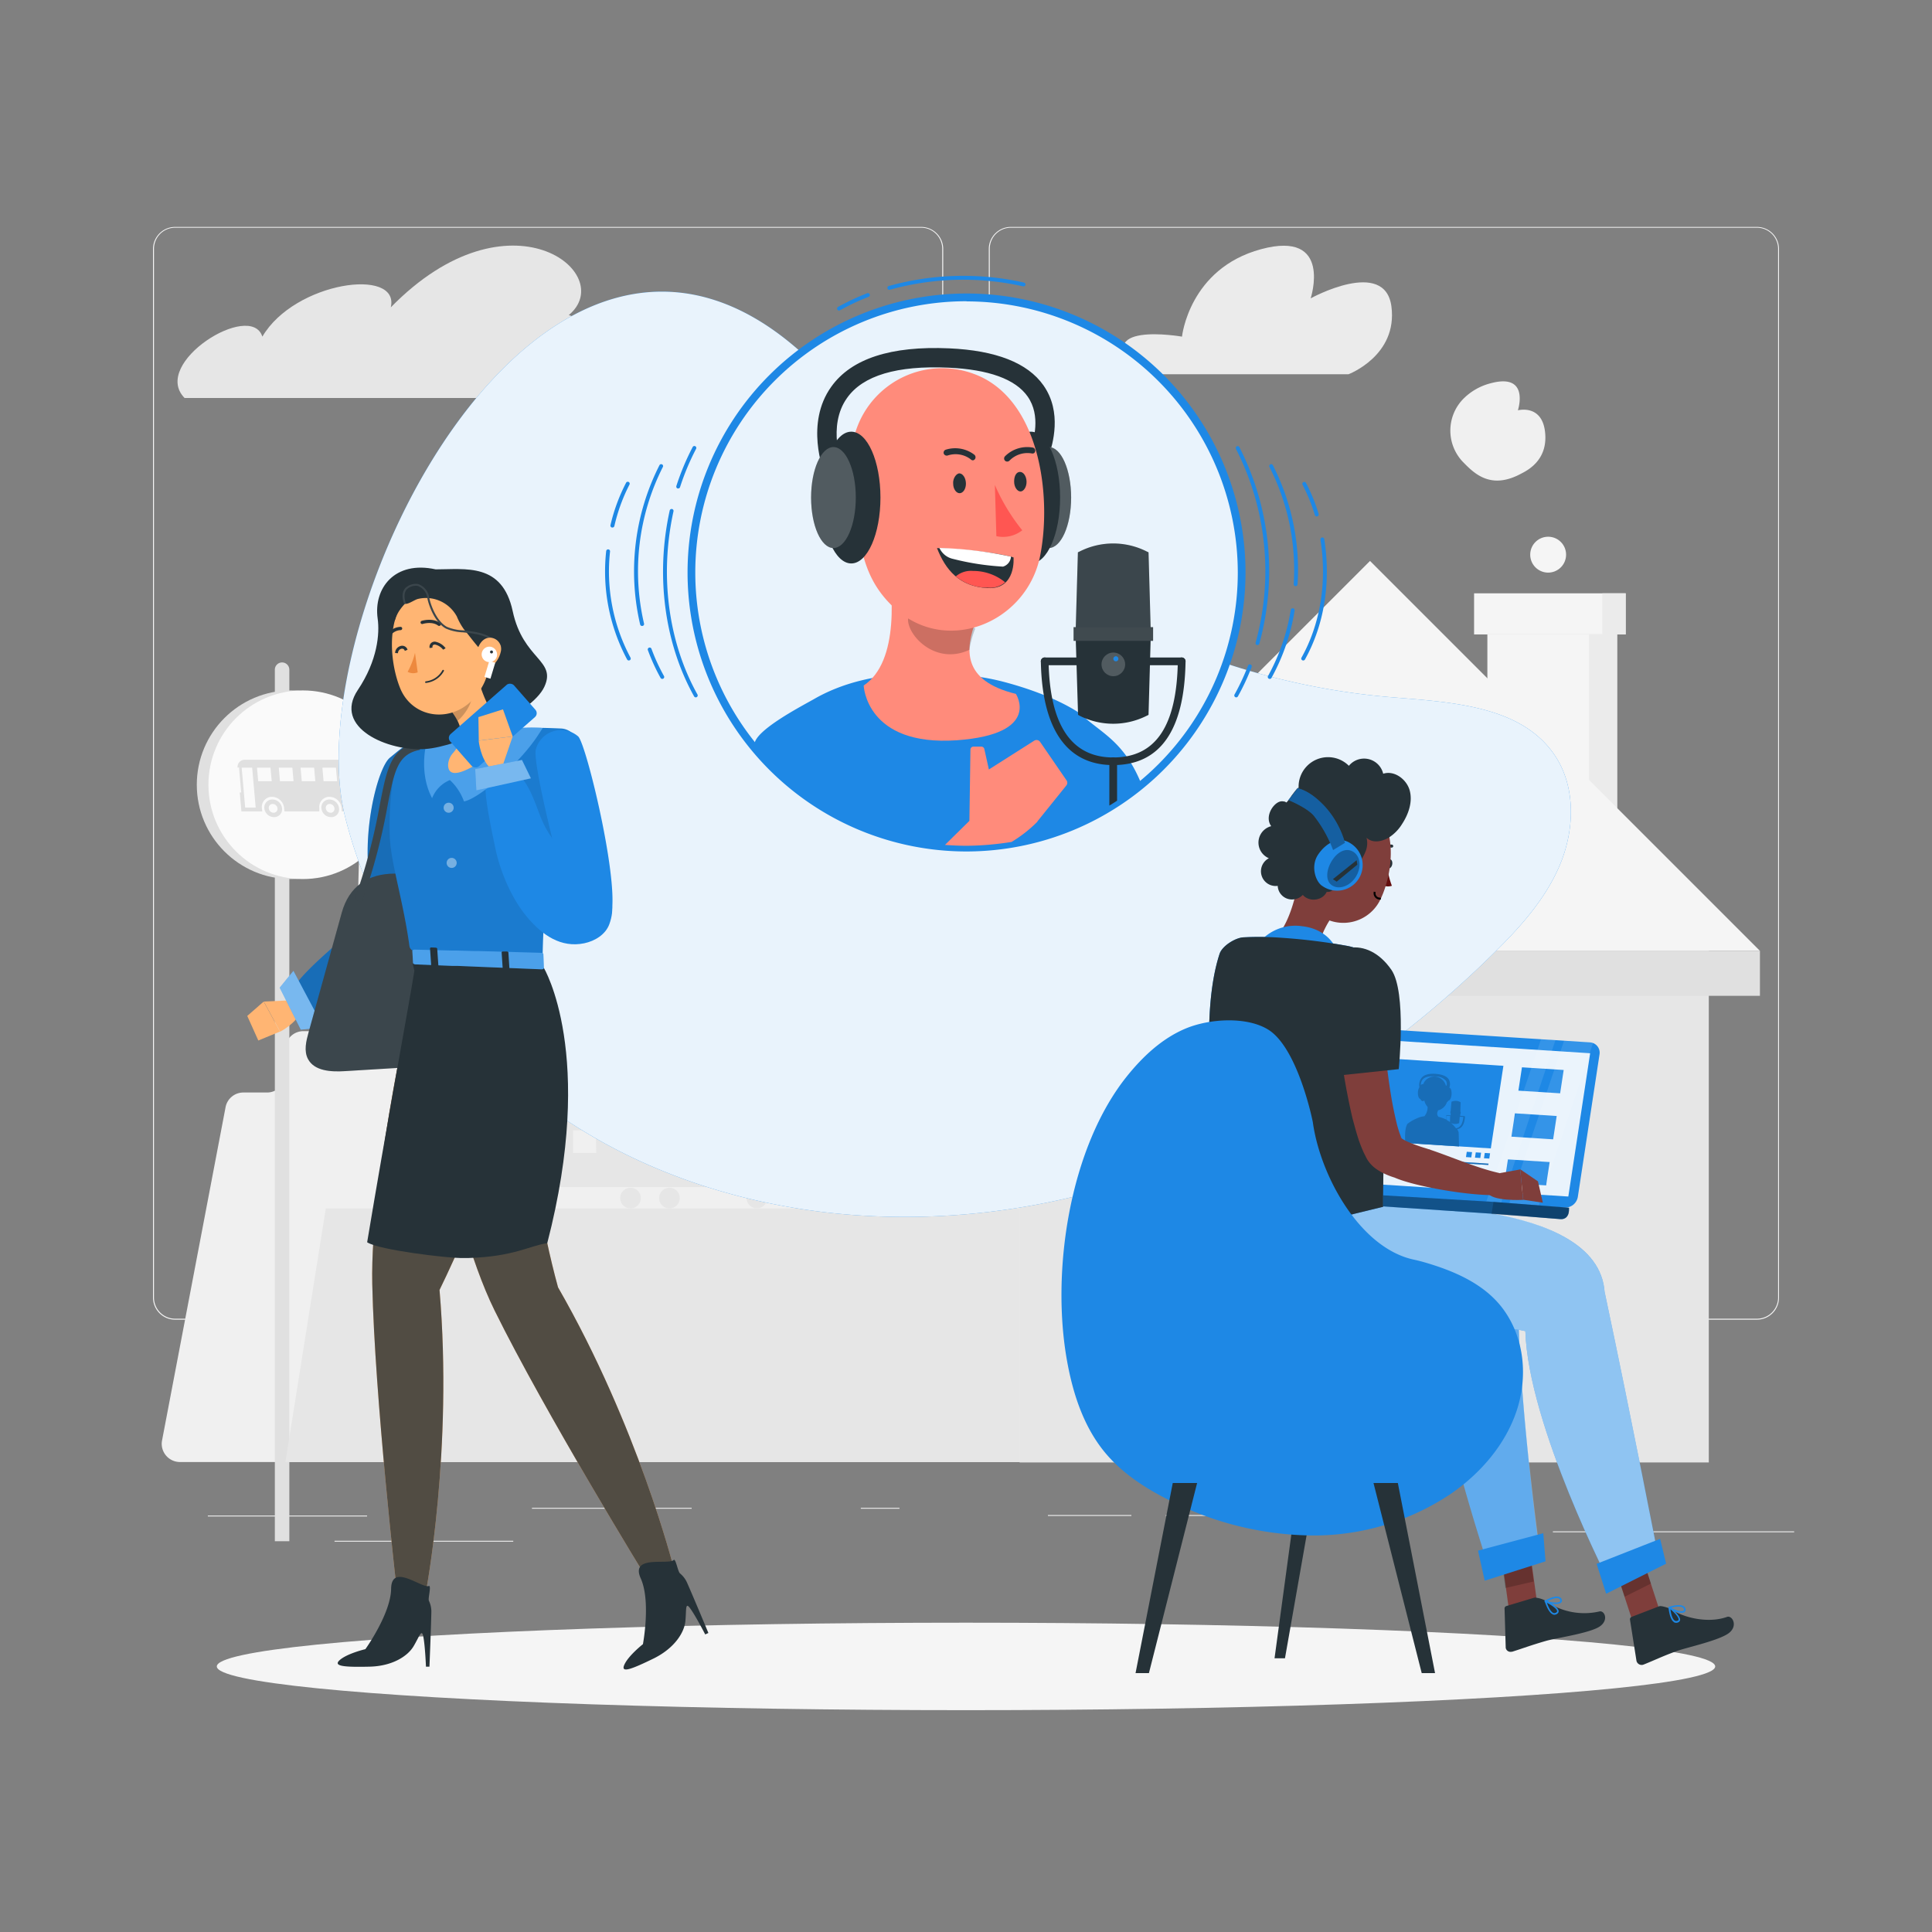<?xml version="1.0" standalone="no"?>
<svg xmlns="http://www.w3.org/2000/svg" xmlns:xlink="http://www.w3.org/1999/xlink" viewBox="0 0 500 500"><rect x="0" y="0" width="500" height="500" fill="#808080" stroke="none"/><defs><clipPath id="clip-path"><circle cx="249.97" cy="147.73" r="71.2" style="fill:none"/></clipPath></defs><g id="background-complete"><path d="M238.4,341.53H45.31a5.72,5.72,0,0,1-5.71-5.71V64.39a5.72,5.72,0,0,1,5.71-5.66H238.4a5.71,5.71,0,0,1,5.7,5.71h0V335.82A5.71,5.71,0,0,1,238.4,341.53ZM45.31,58.93a5.47,5.47,0,0,0-5.46,5.46V335.82a5.47,5.47,0,0,0,5.46,5.46H238.4a5.46,5.46,0,0,0,5.45-5.46V64.39a5.46,5.46,0,0,0-5.45-5.46Z" style="fill:#f5f5f5"/><path d="M454.7,341.53H261.6a5.71,5.71,0,0,1-5.7-5.71V64.39a5.71,5.71,0,0,1,5.7-5.66H454.7a5.71,5.71,0,0,1,5.7,5.66V335.82A5.71,5.71,0,0,1,454.7,341.53ZM261.6,58.93a5.46,5.46,0,0,0-5.45,5.46V335.82a5.46,5.46,0,0,0,5.45,5.46H454.7a5.48,5.48,0,0,0,5.47-5.46V64.39a5.48,5.48,0,0,0-5.47-5.46Z" style="fill:#f5f5f5"/><rect x="53.79" y="392.21" width="41.21" height="0.25" style="fill:#e6e6e6"/><rect x="137.67" y="390.21" width="41.33" height="0.25" style="fill:#e6e6e6"/><rect x="222.78" y="390.21" width="10" height="0.25" style="fill:#e6e6e6"/><rect x="86.58" y="398.75" width="46.25" height="0.25" style="fill:#e6e6e6"/><rect x="271.2" y="392.08" width="21.6" height="0.25" style="fill:#e6e6e6"/><rect x="301.7" y="392.08" width="27.93" height="0.25" style="fill:#e6e6e6"/><rect x="401.89" y="396.31" width="62.44" height="0.25" style="fill:#e6e6e6"/><path d="M47.77,103H144c12.33,0,15.3-17.26,3.66-21.31l-.45-.15c12.88-10.73-15.38-33.36-46.07-2,2.39-10.45-24.89-6.67-33.24,7.58C64.93,77.77,38.92,94,47.77,103Z" style="fill:#e6e6e6"/><path d="M294.59,96.85H349s12.75-4.8,11.1-17.52-20.9-2.12-20.9-2.12S345,59.46,326.36,64.49,305.9,87.12,305.9,87.12,281.42,82.85,294.59,96.85Z" style="fill:#ebebeb"/><path d="M437.42,313.14l-32-.12a4.69,4.69,0,0,0-4.7,4.7V329a4.71,4.71,0,0,1-4.71,4.71H349a4.71,4.71,0,0,1-4.71-4.7V287.56a4.7,4.7,0,0,0-4.72-4.68h-10a4.7,4.7,0,0,1-4.7-4.71V255.55a4.71,4.71,0,0,0-4.71-4.7H303.8a4.71,4.71,0,0,0-4.71,4.7v6.66a4.7,4.7,0,0,1-4.7,4.71h-1.54a4.69,4.69,0,0,1-4.69-4.7V237.6a4.71,4.71,0,0,0-4.72-4.71H267.22a4.73,4.73,0,0,0-4.72,4.71v24.66a4.69,4.69,0,0,1-4.69,4.7h-5.06a4.7,4.7,0,0,1-4.7-4.7v-49.7h0v-24.9h-1V203c-.09-.13-.18-.26-.28-.38l-37.36-21.45c-.78-.86-1.23,0-1.23-1.15v-30.7l-2.57-1.84L159,114v-13.3h-1v12.59l-.19-.14V262.27a4.71,4.71,0,0,1-4.72,4.71H147a4.69,4.69,0,0,1-4.7-4.7l-1.47-55.67a3.76,3.76,0,0,0-.38-1.54l-9.12-19h-.68V164.51a3.8,3.8,0,0,0-3.8-3.81H125V145.46h-1V160.7h-1a3.81,3.81,0,0,0-3.81,3.81v1h-4.27v-1a3.8,3.8,0,0,0-3.8-3.81H109.5V145.46h-1V160.7h-1.18a3.81,3.81,0,0,0-3.81,3.81V186h-.68l-9.12,19a3.76,3.76,0,0,0-.38,1.54l-1.5,55.61a4.7,4.7,0,0,1-4.7,4.71H78.51a4.7,4.7,0,0,0-4.69,4.7v6.48a4.7,4.7,0,0,1-4.71,4.7H63a4.68,4.68,0,0,0-4.64,3.89L41.94,372.78a5.27,5.27,0,0,0-.09.89,4.73,4.73,0,0,0,4.73,4.7H437.37C438.36,378.37,437.42,313.14,437.42,313.14Z" style="fill:#f0f0f0"/><path d="M399.83,111.56c-.91-7-7-5.37-7-5.37s3.21-9.77-7.05-7a15.21,15.21,0,0,0-7.35,4.32,11.73,11.73,0,0,0,.14,16c3,3.08,7.27,7.37,15.23,3C396,121.4,400.73,118.56,399.83,111.56Z" style="fill:#f0f0f0"/><path d="M405.3,143.55a4.64,4.64,0,1,1-4.64-4.64A4.63,4.63,0,0,1,405.3,143.55Z" style="fill:#f5f5f5"/><rect x="392.26" y="164.19" width="26.3" height="48.83" style="fill:#ebebeb"/><rect x="384.93" y="164.19" width="26.3" height="48.83" style="fill:#f5f5f5"/><rect x="381.49" y="153.55" width="39.24" height="10.64" style="fill:#f5f5f5"/><rect x="414.68" y="153.55" width="6.04" height="10.64" style="fill:#ebebeb"/><rect x="263.86" y="246.08" width="178.38" height="132.4" style="fill:#e6e6e6"/><polygon points="354.56 145.17 253.64 246.08 455.47 246.08 354.56 145.17" style="fill:#f5f5f5"/><rect x="253.64" y="246.08" width="201.83" height="11.64" style="fill:#e0e0e0"/><path d="M73,171.44h0a1.87,1.87,0,0,0-1.87,1.88V398.86h3.75V173.29A1.88,1.88,0,0,0,73,171.44Z" style="fill:#e0e0e0"/><circle cx="75.34" cy="203.09" r="24.41" style="fill:#e0e0e0"/><circle cx="78.35" cy="203.09" r="24.41" style="fill:#fafafa"/><path d="M93.84,198.7v-.07a2.21,2.21,0,0,0-2.15-2H63.33a1.84,1.84,0,0,0-1.85,2h.38l.56,6.46h-.37l.43,4.91h5.39s-.07-.58-.1-.9a2.6,2.6,0,0,1,2.63-2.88,3.21,3.21,0,0,1,3.13,2.88c0,.32.11.9.11.9h9s0-.58,0-.9a2.6,2.6,0,0,1,2.63-2.88,3.21,3.21,0,0,1,3.13,2.88c0,.32.06.9.06.9h6.47l-.68-7.87H93.4l-.3-3.49ZM66.17,209H63.45l-.9-10.32h2.71Zm4.15-6.82h-3.5l-.31-3.5H70Zm5.65,0H72.45l-.3-3.5h3.51Zm5.63,0H78.1l-.31-3.5H81.3Zm5.65,0H83.74l-.3-3.5h3.5ZM92.46,209H89.75l-.9-10.32h2.71Z" style="fill:#e0e0e0"/><path d="M70.49,206.91a2.06,2.06,0,0,0-2.08,2.28,2.54,2.54,0,0,0,2.48,2.28A2.05,2.05,0,0,0,73,209.19,2.54,2.54,0,0,0,70.49,206.91Zm.3,3.43a1.27,1.27,0,0,1-1.23-1.15,1,1,0,0,1,1-1.13,1.27,1.27,0,0,1,1.25,1.13A1,1,0,0,1,70.79,210.34Z" style="fill:#e0e0e0"/><path d="M85.26,206.91a2.05,2.05,0,0,0-2.08,2.28,2.53,2.53,0,0,0,2.48,2.28,2,2,0,0,0,2.08-2.28A2.54,2.54,0,0,0,85.26,206.91Zm.3,3.43a1.28,1.28,0,0,1-1.24-1.15,1,1,0,0,1,1-1.13,1.26,1.26,0,0,1,1.24,1.13A1,1,0,0,1,85.56,210.34Z" style="fill:#e0e0e0"/><path d="M104.16,289.7v17.52h80.12V289.7Zm8.15,14.87h-5.88V292.52h5.88Zm14-6.18h-5.87v-5.87h5.87Zm14,0h-5.87v-5.87h5.87Zm14,0H148.3v-5.87h5.88Zm14,0h-5.88v-5.87h5.88Zm14,6.18h-5.87V292.52h5.87Z" style="fill:#e6e6e6"/><rect x="114.25" y="288.11" width="12.01" height="1.59" style="fill:#e6e6e6"/><rect x="162.21" y="288.11" width="12.01" height="1.59" style="fill:#e6e6e6"/><path d="M117.89,310.05a2.66,2.66,0,1,1-2.66-2.66A2.66,2.66,0,0,1,117.89,310.05Z" style="fill:#e6e6e6"/><path d="M128,310.05a2.67,2.67,0,1,1-2.67-2.66A2.67,2.67,0,0,1,128,310.05Z" style="fill:#e6e6e6"/><path d="M165.85,310.05a2.67,2.67,0,1,1-2.67-2.66A2.67,2.67,0,0,1,165.85,310.05Z" style="fill:#e6e6e6"/><path d="M175.92,310.05a2.67,2.67,0,1,1-2.66-2.66A2.66,2.66,0,0,1,175.92,310.05Z" style="fill:#e6e6e6"/><path d="M184.81,289.7v17.52h80.12V289.7ZM193,304.57h-5.88V292.52H193Zm13.95-6.18H201v-5.87h5.87Zm14,0H215v-5.87h5.87Zm14,0H229v-5.87h5.88Zm14,0h-5.88v-5.87h5.88Zm14,6.18h-5.87V292.52h5.87Z" style="fill:#e6e6e6"/><rect x="194.9" y="288.11" width="12.01" height="1.59" style="fill:#e6e6e6"/><rect x="242.86" y="288.11" width="12.01" height="1.59" style="fill:#e6e6e6"/><path d="M198.54,310.05a2.66,2.66,0,1,1-2.66-2.66A2.66,2.66,0,0,1,198.54,310.05Z" style="fill:#e6e6e6"/><path d="M208.62,310.05a2.67,2.67,0,1,1-2.67-2.66A2.67,2.67,0,0,1,208.62,310.05Z" style="fill:#e6e6e6"/><path d="M246.5,310.05a2.67,2.67,0,1,1-2.67-2.66A2.67,2.67,0,0,1,246.5,310.05Z" style="fill:#e6e6e6"/><path d="M256.57,310.05a2.67,2.67,0,1,1-2.66-2.66A2.66,2.66,0,0,1,256.57,310.05Z" style="fill:#e6e6e6"/><polygon points="263.86 378.37 73.87 378.37 84.32 312.73 263.86 312.73 263.86 378.37" style="fill:#e6e6e6"/></g><g id="background-simple"><path d="M89.29,211.29c9.68,39.08,39.24,72,75.75,88.93s79.2,18.7,118.06,8.14,74-32.83,102.79-61c7.06-6.89,13.91-14.33,17.76-23.41s4.25-20.16-1.21-28.37c-8.75-13.18-27.34-13.86-43.1-15.2a185.72,185.72,0,0,1-109.1-47.94c-14.26-13.12-27.6-27.13-41.82-40.29C140.76,29.56,76.49,159.64,89.29,211.29Z" class="svg-accent" style="fill: rgb(30, 136, 229);" fill="#1e88e5"/><path d="M89.29,211.29c9.68,39.08,39.24,72,75.75,88.93s79.2,18.7,118.06,8.14,74-32.83,102.79-61c7.06-6.89,13.91-14.33,17.76-23.41s4.25-20.16-1.21-28.37c-8.75-13.18-27.34-13.86-43.1-15.2a185.72,185.72,0,0,1-109.1-47.94c-14.26-13.12-27.6-27.13-41.82-40.29C140.76,29.56,76.49,159.64,89.29,211.29Z" style="fill:#fff;opacity:0.9"/></g><g id="Shadows"><g id="Shadow--inject-214"><ellipse id="path--inject-214" cx="250" cy="431.27" rx="193.89" ry="11.32" style="fill:#f5f5f5"/></g></g><g id="character-1"><path d="M107.8,260.52s7.59,53,20.18,78.59c13.1,26.57,39.52,69.57,39.52,69.57l6.78-3.16s-9.2-36.43-29.86-72.36c-8.56-31-12.89-82.54-12.89-82.54Z" style="fill:#ffb573"/><path d="M107.8,260.52s7.59,53,20.18,78.59c13.1,26.57,39.52,69.57,39.52,69.57l6.78-3.16s-9.2-36.43-29.86-72.36c-8.56-31-12.89-82.54-12.89-82.54Z" class="svg-bg" style="fill:#263238;opacity:0.8;isolation:isolate"/><path d="M107.79,252.53S95.73,303.8,96.34,332.28c.64,29.62,6.4,79.76,6.4,79.76h7.48s7.06-36.9,3.53-78.2c20.47-41.94,25.71-78,25.71-78Z" style="fill:#ffb573"/><path d="M107.79,252.53S95.73,303.8,96.34,332.28c.64,29.62,6.4,79.76,6.4,79.76h7.48s7.06-36.9,3.53-78.2c20.47-41.94,25.71-78,25.71-78Z" class="svg-bg" style="fill:#263238;opacity:0.8;isolation:isolate"/><path d="M106.25,247.32c-2.6,3.15-6.14,5.36-9.6,7.51q-3.8,2.34-7.56,4.69c-2.6,1.61-5.37,3.27-8.42,3.23s-5.76-5.64-5-6.76c4.28-6.51,14.38-13.32,17.79-18.27A23.05,23.05,0,0,0,95,233.9c0-2.1.24-10.1.24-10.1-.74-12.23,2.91-25.45,5.67-27.71,4-3.27,6.15-5.51,9-2.24,1.87,2.18-1.07,23.57-.94,34.57h0c0,.32.73,5.36.83,6.68C110.29,241.78,108.85,244.18,106.25,247.32Z" class="svg-accent" style="fill: rgb(30, 136, 229);" fill="#1e88e5"/><path d="M106.25,247.32c-2.6,3.15-6.14,5.36-9.6,7.51q-3.8,2.34-7.56,4.69c-2.6,1.61-5.37,3.27-8.42,3.23s-5.76-5.64-5-6.76c4.28-6.51,14.38-13.32,17.79-18.27A23.05,23.05,0,0,0,95,233.9c0-2.1.24-10.1.24-10.1-.74-12.23,2.91-25.45,5.67-27.71,4-3.27,6.15-5.51,9-2.24,1.87,2.18-1.07,23.57-.94,34.57h0c0,.32.73,5.36.83,6.68C110.29,241.78,108.85,244.18,106.25,247.32Z" style="opacity:0.2"/><path d="M75.83,258.86l-7.54.34L72.5,267s4.21-2.14,5.49-5.4Z" style="fill:#ffb573"/><polygon points="63.99 262.92 66.85 269.28 72.46 266.97 68.24 259.21 63.99 262.92" style="fill:#ffb573"/><polygon points="72.39 255.61 77.84 266.48 83.72 265.89 75.94 251.25 72.39 255.61" class="svg-accent" style="fill: rgb(30, 136, 229);" fill="#1e88e5"/><polygon points="72.39 255.61 77.84 266.48 83.72 265.89 75.94 251.25 72.39 255.61" style="fill:#fff;opacity:0.4"/><path d="M111,414.28a6.44,6.44,0,0,1,.63,3.05c-.07,3.84-.49,14-.49,14h-.9s-.2-5-.64-7.53-1-.41-2.55,2.22-5.55,5.17-11.39,5.31c-6.85.16-9.62-.14-7.63-1.8s6.53-2.73,6.53-2.73,6.57-9.15,6.66-15.61c.09-6.92,8.12.1,9.83-.76C111.64,410.55,110.73,413.7,111,414.28Z" class="svg-bg" style="fill:#263238"/><path d="M176,407.21a6.57,6.57,0,0,1,1.86,2.5c1.56,3.51,5.47,12.9,5.47,12.9l-.82.38s-2.29-4.45-3.76-6.56-1.08.05-1.37,3.09-2.85,7-8.08,9.63c-6.14,3-8.78,3.94-7.68,1.59s4.77-5.23,4.77-5.23,2.09-11.07-.56-17c-2.85-6.31,7.4-3.34,8.58-4.85C174.94,403.57,175.45,406.81,176,407.21Z" class="svg-bg" style="fill:#263238"/><path d="M88.45,236.19l-8.61,31.05c-.62,2.25-1.22,4.76-.14,6.82,1.65,3.15,6,3.37,9.55,3.15l16.48-1c2.87-.17,6.2-.61,7.69-3.07.89-1.47.85-3.31.77-5q-.66-14.81-2.65-29.51c-.77-5.69-2.47-12.52-9.23-12.54C95.17,226.06,90.34,229.41,88.45,236.19Z" class="svg-bg" style="fill:#263238"/><path d="M88.45,236.19l-8.61,31.05c-.62,2.25-1.22,4.76-.14,6.82,1.65,3.15,6,3.37,9.55,3.15l16.48-1c2.87-.17,6.2-.61,7.69-3.07.89-1.47.85-3.31.77-5q-.66-14.81-2.65-29.51c-.77-5.69-2.47-12.52-9.23-12.54C95.17,226.06,90.34,229.41,88.45,236.19Z" style="fill:#fafafa;opacity:0.1"/><path d="M141.63,321.73c-4.49.63-8.63,3.48-20.31,3.84h-.7c-.49,0-1,0-1.53,0-3.13,0-20.88-2-24.07-4.07,4.74-28.43,10.49-59.89,11.45-65.64v0l.78-4.66-.4-1.6,0-.41,15.93.58,17.93.66S154.28,272.82,141.63,321.73Z" class="svg-bg" style="fill:#263238"/><path d="M106,192.89c3-.81,8.14-2.11,12.84-2.95a120.8,120.8,0,0,1,16.67-1.52c3.54-.15,7,0,9.77.12a4.63,4.63,0,0,1,4.15,5.86c-7.53,26.91-8.71,38.89-9,52.78l-32.95-1a1.59,1.59,0,0,1-1.52-1.38c-1.61-11.76-4.8-21.37-5.08-28.27a80.39,80.39,0,0,1,1.78-19.9A4.61,4.61,0,0,1,106,192.89Z" class="svg-accent" style="fill: rgb(30, 136, 229);" fill="#1e88e5"/><path d="M106,192.89c3-.81,8.14-2.11,12.84-2.95a120.8,120.8,0,0,1,16.67-1.52c3.54-.15,7,0,9.77.12a4.63,4.63,0,0,1,4.15,5.86c-7.53,26.91-8.71,38.89-9,52.78l-32.84-1a1.71,1.71,0,0,1-1.64-1.49c-1.62-11.7-4.79-21.28-5.07-28.16a80.39,80.39,0,0,1,1.78-19.9A4.61,4.61,0,0,1,106,192.89Z" style="opacity:0.1"/><path d="M93.64,233.5l-1.88-.69a151.88,151.88,0,0,0,6.55-24.6c1.86-9.51,2.89-14.75,10-16.16l.38,2c-5.8,1.14-6.62,5.35-8.42,14.58A155.42,155.42,0,0,1,93.64,233.5Z" class="svg-bg" style="fill:#263238"/><path d="M93.64,233.5l-1.88-.69a151.88,151.88,0,0,0,6.55-24.6c1.86-9.51,2.89-14.75,10-16.16l.38,2c-5.8,1.14-6.62,5.35-8.42,14.58A155.42,155.42,0,0,1,93.64,233.5Z" style="fill:#fafafa;opacity:0.1"/><path d="M149.62,190.58a6.76,6.76,0,0,0-10.93,3.31c-1.1,3.4,7,34.16,7,34.17,0,4,11.91,10,11.91,10C161.5,232.9,151.81,192.43,149.62,190.58Z" class="svg-accent" style="fill: rgb(30, 136, 229);" fill="#1e88e5"/><path d="M139.41,210.15c-1.11-3-3.57-10-6.73-10.11-1.91-.07-5.79.27-6.7,2s.16,7.83,2.27,17.74c1.27,6,4.23,12.89,8.18,17.58s8.76,8,14.77,6.76c2.78-.58,5.51-2.27,6.49-4.93,3-8.2-3.55-12.58-8.07-16C144.13,219,141.72,216.39,139.41,210.15Z" class="svg-accent" style="fill: rgb(30, 136, 229);" fill="#1e88e5"/><path d="M140.46,188.41l-1.24,1.89c-4.78,7.32-15.25,16.41-19.14,17.11a14,14,0,0,0-3.64-5.53,8.32,8.32,0,0,0-4.61,4.68c-2.93-5.48-2.2-12.12-1.15-15.37h0c2-.45,4.07-.9,6.07-1.25a121.07,121.07,0,0,1,16.67-1.51A57.13,57.13,0,0,1,140.46,188.41Z" class="svg-accent" style="fill: rgb(30, 136, 229);" fill="#1e88e5"/><path d="M140.46,188.41l-1.24,1.89c-4.78,7.32-15.25,16.41-19.14,17.11a14,14,0,0,0-3.64-5.53,8.32,8.32,0,0,0-4.61,4.68c-2.93-5.48-2.2-12.12-1.15-15.37h0c2-.45,4.07-.9,6.07-1.25a121.07,121.07,0,0,1,16.67-1.51A57.13,57.13,0,0,1,140.46,188.41Z" style="fill:#fff;opacity:0.2"/><path d="M97.74,160.1c.54,3.83,0,10.8-5.12,18.44-6.6,9.79,7.86,16,17.48,15.3,8.54-.62,27.49-9.08,30.76-16.06s-5.47-7-8.17-19.6-12.19-10.82-19.94-10.83C102.12,145,96.63,152.27,97.74,160.1Z" class="svg-bg" style="fill:#263238"/><path d="M116.88,184.11c2.27,3.07,3.94,6.7.37,10.76a4.9,4.9,0,0,0-1.28,3.07c0,1.82,1,3.6,7,.09,8.62-5.07,7.9-10.8,7.9-10.8-4.53-1.37-7.24-10.89-8.29-16.33Z" style="fill:#ffb573"/><path d="M122.07,179.07c.66,2.32-1.8,6-3.66,7.48a15.88,15.88,0,0,0-1.52-2.45l3.35-7.81A8.35,8.35,0,0,1,122.07,179.07Z" style="opacity:0.2;isolation:isolate"/><path d="M124.53,156.68A12.11,12.11,0,0,0,108,152.37c-8.13,4.71-7.52,17.89-4.53,25.51,3.27,8.47,14.32,9.55,20,1.85,3.84-5.13,3.36-8.87,2.68-17.71A12.25,12.25,0,0,0,124.53,156.68Z" style="fill:#ffb573"/><path d="M112.77,166.86a.75.75,0,0,0-.68.09.72.72,0,0,0-.16.66l-.74.1a1.33,1.33,0,0,1,1.75-1.57,4.33,4.33,0,0,1,2.38,1.62l-.63.38A3.71,3.71,0,0,0,112.77,166.86Z" class="svg-bg" style="fill:#263238"/><path d="M104.76,168.45a.79.79,0,0,0-.38-.51.88.88,0,0,0-.64,0,1.17,1.17,0,0,0-.74,1.11l-.74-.05a1.88,1.88,0,0,1,1.22-1.75,1.14,1.14,0,0,1,.26-.09,1.43,1.43,0,0,1,1.73,1Z" class="svg-bg" style="fill:#263238"/><path d="M108.1,174a3.13,3.13,0,0,1-2.61-.13,19.25,19.25,0,0,0,1.91-4.92Z" style="fill:#ed893e"/><path d="M114.88,173.66a.21.21,0,0,0-.1-.28.22.22,0,0,0-.29.1,5.63,5.63,0,0,1-4.3,2.85.23.23,0,0,0-.17.24h0a.2.2,0,0,0,.23.17,5.82,5.82,0,0,0,1-.2A6,6,0,0,0,114.88,173.66Z" class="svg-bg" style="fill:#263238"/><path d="M99.38,154.32c-3,3.85,2.15,8.38,2.89,6,1.19-3.95,4.58-4.88,4.56-8.19C106.79,146.91,102.4,150.48,99.38,154.32Z" class="svg-bg" style="fill:#263238"/><path d="M114,161.84h0a.42.42,0,0,0-.09-.59c-1.93-1.45-4.66-.61-4.78-.57a.42.42,0,1,0,.26.8s2.4-.78,4,.43a.41.41,0,0,0,.49,0Z" class="svg-bg" style="fill:#263238"/><path d="M101,164.6a3.29,3.29,0,0,1,2.65-1.52h0a.43.43,0,0,0,.44-.42.42.42,0,0,0-.42-.43,4.22,4.22,0,0,0-3.38,1.89h0a.41.41,0,0,0,.12.58.4.4,0,0,0,.41,0A.49.49,0,0,0,101,164.6Z" class="svg-bg" style="fill:#263238"/><path d="M111.87,154.91a9.15,9.15,0,0,1,6.35,4.61,16.27,16.27,0,0,0,1.85,3.35c.83.93,3.61,4.74,4.6,5.49s.64-2.2,1.58-2.77a18,18,0,0,0,2.88-1.62,4.84,4.84,0,0,0,1.46-4.12,9,9,0,0,0-1.69-4.17,16.06,16.06,0,0,0-22.59-4c-1.12.8-4.29,4.18-1.45,4.59.86.12,2.36-1,3.24-1.25A9,9,0,0,1,111.87,154.91Z" class="svg-bg" style="fill:#263238"/><path d="M129.38,167.53c-2.63-3.16-6.28-3.54-9.52-3.88a12,12,0,0,1-4.49-1c-3.11-1.76-4.62-6.61-4.82-8.18a3.87,3.87,0,0,0-2.45-2.84,3.37,3.37,0,0,0-2.85.92c-.66.78-.73,2-.2,3.63l-.47.15c-.6-1.8-.5-3.18.29-4.11a3.94,3.94,0,0,1,3.31-1.08,4.3,4.3,0,0,1,2.86,3.27c.19,1.44,1.67,6.16,4.58,7.8a11.79,11.79,0,0,0,4.29.93c3.17.33,7.1.74,9.86,4.05Z" class="svg-bg" style="fill:#263238"/><path d="M129.38,167.53c-2.63-3.16-6.28-3.54-9.52-3.88a12,12,0,0,1-4.49-1c-3.11-1.76-4.62-6.61-4.82-8.18a3.87,3.87,0,0,0-2.45-2.84,3.37,3.37,0,0,0-2.85.92c-.66.78-.73,2-.2,3.63l-.47.15c-.6-1.8-.5-3.18.29-4.11a3.94,3.94,0,0,1,3.31-1.08,4.3,4.3,0,0,1,2.86,3.27c.19,1.44,1.67,6.16,4.58,7.8a11.79,11.79,0,0,0,4.29.93c3.17.33,7.1.74,9.86,4.05Z" style="fill:#fff;opacity:0.1"/><path d="M129.67,167.56a2.92,2.92,0,0,0-3.27-2.5c-2.2.33-3.2,3.29-3.2,5.23,0,2.14,1.6,3.72,3.53,2.52a6.53,6.53,0,0,0,2.85-4.06A3,3,0,0,0,129.67,167.56Z" style="fill:#ffb573"/><path d="M128.55,170a2,2,0,1,1-1.36-2.57A2.05,2.05,0,0,1,128.55,170Z" style="fill:#fff"/><rect x="125.04" y="170.87" width="1.61" height="4.31" transform="matrix(0.96, 0.29, -0.29, 0.96, 56.14, -29.25)" style="fill:#fff"/><path d="M127.57,168.83a.38.38,0,0,1-.48.26.38.38,0,0,1,.23-.73A.38.38,0,0,1,127.57,168.83Z" class="svg-bg" style="fill:#263238"/><rect x="116.54" y="182.24" width="21.98" height="11.1" rx="1.34" transform="translate(-92.2 130.79) rotate(-41.28)" class="svg-accent" style="fill: rgb(30, 136, 229);" fill="#1e88e5"/><path d="M130.23,197.72l2.45-7.14-8.8,1.1s.45,4.7,3,7.1Z" style="fill:#ffb573"/><polygon points="130.17 183.58 123.81 185.59 123.91 191.66 132.68 190.58 130.17 183.58" style="fill:#ffb573"/><polygon points="135.08 196.67 122.98 199.04 123.28 204.55 137.4 201.43 135.08 196.67" class="svg-accent" style="fill: rgb(30, 136, 229);" fill="#1e88e5"/><polygon points="135.08 196.67 122.98 199.04 123.28 204.55 137.4 201.43 135.08 196.67" style="fill:#fff;opacity:0.4"/><path d="M140.17,250.86l-16.61-.67-1.39-.06-3.59-.15-1.38,0-9.75-.4c-.3-.05-.56-.18-.56-.37l-.18-3.08c0-.21.26-.38.6-.37L117,246l1.16,0,4.77.14,1.13,0,16,.45a.64.64,0,0,1,.56.28l.14,3.49C140.86,250.64,140.56,250.87,140.17,250.86Z" class="svg-accent" style="fill: rgb(30, 136, 229);" fill="#1e88e5"/><path d="M140.17,250.86l-16.61-.67-1.39-.06-3.59-.15-1.38,0-9.75-.4c-.3-.05-.56-.18-.56-.37l-.18-3.08c0-.21.26-.38.6-.37L117,246l1.16,0,4.77.14,1.13,0,16,.45a.64.64,0,0,1,.56.28l.14,3.49C140.86,250.64,140.56,250.87,140.17,250.86Z" style="fill:#fff;opacity:0.2"/><path d="M112,250.12l1.07,0a.3.3,0,0,0,.38-.24l-.3-4.36c0-.13-.19-.26-.41-.27l-1.07-.05c-.22,0-.38.1-.38.23l.3,4.38A.44.44,0,0,0,112,250.12Z" class="svg-bg" style="fill:#263238"/><path d="M130.5,251.09l1,0a.28.28,0,0,0,.35-.22l-.28-4.38c0-.12-.19-.25-.39-.25l-1,0c-.2,0-.36.08-.36.22l.29,4.36C130.13,251,130.3,251.07,130.5,251.09Z" class="svg-bg" style="fill:#263238"/><circle cx="116.11" cy="209.04" r="1.3" style="fill:#fff;opacity:0.4"/><path d="M118.19,223.32a1.3,1.3,0,1,1-1.3-1.3A1.3,1.3,0,0,1,118.19,223.32Z" style="fill:#fff;opacity:0.4"/></g><g id="character-2"><path d="M328.18,244s.51,5.69,10.57,9.28,6.81-2.95,6.81-2.95c-4.62-3.15-4.39-6.59-2.72-9.91a21.44,21.44,0,0,1,1.37-2.42l-4.4-7.68-3.23-5.63C335.77,230.82,333.41,241.64,328.18,244Z" style="fill:#7f3e3b"/><path d="M359.78,222.38c.42.1.65.72.52,1.36s-.58,1.09-1,1-.64-.72-.52-1.37S359.36,222.28,359.78,222.38Z" class="svg-bg" style="fill:#263238"/><path d="M356.87,220.43a.4.4,0,0,1,0-.56,4,4,0,0,1,3.37-1.28h0a.39.39,0,0,1-.13.77,3.27,3.27,0,0,0-2.67,1,.38.38,0,0,1-.35.12A.47.47,0,0,1,356.87,220.43Z" class="svg-bg" style="fill:#263238"/><path d="M357.51,228.92a3.23,3.23,0,0,0,2.71.32,21,21,0,0,1-1.28-5.47Z" style="fill:#630f0f"/><path d="M339.8,210.65a10.75,10.75,0,0,1,15.06-2c7,5.07,5.67,17.16,2.49,23.91a10.63,10.63,0,0,1-18.79,1.15c-3.15-5-2.05-9.73-.88-17.81A10.79,10.79,0,0,1,339.8,210.65Z" style="fill:#7f3e3b"/><path d="M353.77,220.58c1.94,1.09,2.09,5,1.64,7.3-.52,2.57-2.36,4-3.81,1.94a9.61,9.61,0,0,1-1.57-5.75C350.14,221.45,351.83,219.49,353.77,220.58Z" style="fill:#7f3e3b"/><path d="M357.12,232.81a1.64,1.64,0,0,1-1.61-1.94l0-.11.49.1,0,.11a1.13,1.13,0,0,0,1.31,1.32l.08.5Z"/><path d="M362.85,213.26a11,11,0,0,1-3.27,3.4,5,5,0,0,1-.82.45c-1.74.8-3.67,1-5.1-.29a5.63,5.63,0,0,1-.27,3.57,11.31,11.31,0,0,1-2.61,3.91,5.49,5.49,0,0,0,.18-3.08,3.08,3.08,0,0,0-1.15-1.6,2.81,2.81,0,0,0-4.06.72,5.22,5.22,0,0,0-.25,4,10.33,10.33,0,0,1,.58,4c-.21,1.35-1.37,2.68-2.72,2.46a3.44,3.44,0,0,1-2.23,1.85,3.91,3.91,0,0,1-3.44-.55,2.78,2.78,0,0,1-.52-.51,3.74,3.74,0,0,1-2.18,1.14,3.69,3.69,0,0,1-4.32-3.47,3.81,3.81,0,0,1-2.29-7.15,4.39,4.39,0,0,1,.61-8.3c-1.57-2.14,0-5.23,1.82-6.19a2.42,2.42,0,0,1,.51-.19,1.89,1.89,0,0,1,.94,0l.15,0a1.7,1.7,0,0,1,.45.22.19.19,0,0,0,.11,0A13.12,13.12,0,0,0,334.2,206l.17-.24a2.07,2.07,0,0,0,.19-.25c.77-1,1.51-2,1.53-1.5a7.62,7.62,0,0,1,13-5.82,5.08,5.08,0,0,1,8.88,2.05c2.88-.94,6.09,1.44,6.87,4.37S364.52,210.71,362.85,213.26Z" class="svg-bg" style="fill:#263238"/><g id="group"><polygon points="388.4 401.26 395.59 398.77 398.04 416.56 390.85 419.04 388.4 401.26" style="fill:#7f3e3b"/><polygon points="389.6 410.97 396.9 409.29 395.53 399.33 388.34 401.81 389.6 410.97" style="opacity:0.2;isolation:isolate"/><path d="M399.79,416.21c2.43,1.23,6.47,1.84,12.66,1.65,1.43,0,2.26,3-.84,3.76s-9.26,2.18-11.52,2.64c-2.72.55-4.15,1-5.88,1.52a3.13,3.13,0,0,1-3.91-2.11,2.73,2.73,0,0,1-.08-.76s.53-6.17.82-6.23l6.34-2.62C397.83,414,398.37,415.79,399.79,416.21Z" style="fill:#7f3e3b"/><path d="M315.33,314.15a56.75,56.75,0,0,0,4.2,20c5.23,12.54,37.5,9.94,51.62,9.34-1,17.28,14.8,64.19,14.8,64.19l12.82-3.41S392.7,360.38,393,336.5c.31-21.8-50-23.91-50-23.91Z" class="svg-accent" style="fill: rgb(30, 136, 229);" fill="#1e88e5"/><path d="M315.33,314.15a56.75,56.75,0,0,0,4.2,20c5.23,12.54,37.5,9.94,51.62,9.34-1,17.28,14.62,63.64,14.62,63.64l13-3.75s-6.07-43-5.73-66.92c.31-21.8-50-23.91-50-23.91Z" style="fill:#fff;opacity:0.3"/><polygon points="382.51 401.3 399.4 396.8 399.98 404.07 384.24 409.08 382.51 401.3" class="svg-accent" style="fill: rgb(30, 136, 229);" fill="#1e88e5"/><polygon points="417.92 405.55 424.73 402.14 430.24 419.04 423.44 422.45 417.92 405.55" style="fill:#7f3e3b"/><path d="M431.53,417.94c2.43,1.23,6.47,1.84,12.66,1.65,1.43,0,2.26,3-.84,3.76s-9.26,2.18-11.52,2.64c-3.68.74-8.57,2.35-8.79-.89,0,0-.55-6.64-.26-6.69l6.33-2.62C429.57,415.71,430,416.92,431.53,417.94Z" style="fill:#7f3e3b"/><polygon points="420.46 413.23 427.27 409.82 424.43 401.1 417.62 404.51 420.46 413.23" style="opacity:0.2;isolation:isolate"/><path d="M331.78,313.06s-1.49,14,2.79,24.23c5.24,12.53,44.65,3.45,60.19,7.21.74,24.42,22,65.56,22,65.56l12.69-5.75s-7.27-37.47-14.18-70C413.49,310,358.33,311.94,358,312Z" class="svg-accent" style="fill: rgb(30, 136, 229);" fill="#1e88e5"/><path d="M331.78,313.06s-1.49,14,2.79,24.23c5.24,12.53,44.65,3.45,60.19,7.21.74,24.42,22,65.56,22,65.56l12.69-5.75s-7.27-37.47-14.18-70c-1.86-25.93-65.36-22.88-65.69-22.87Z" style="fill:#fff;opacity:0.5"/><polygon points="413.2 404.72 429.64 398.25 431.19 404.68 415.67 412.46 413.2 404.72" class="svg-accent" style="fill: rgb(30, 136, 229);" fill="#1e88e5"/><g id="monitor-screen"><g id="PC"><polygon points="405.88 309.66 347.07 305.89 352.72 268.82 411.53 272.58 405.88 309.66" class="svg-accent" style="fill: rgb(30, 136, 229);" fill="#1e88e5"/><path d="M404.89,312.52l-58-3.71a2.69,2.69,0,0,1-2.53-3.15L350,268.82a3.32,3.32,0,0,1,3.42-2.77l58,3.71a2.68,2.68,0,0,1,2.53,3.15l-5.61,36.84A3.32,3.32,0,0,1,404.89,312.52Z" class="svg-accent" style="fill: rgb(30, 136, 229);" fill="#1e88e5"/><polygon points="405.88 309.66 347.07 305.89 352.72 268.82 411.53 272.58 405.88 309.66" class="svg-accent" style="fill: rgb(30, 136, 229);" fill="#1e88e5"/><polygon points="405.88 309.66 347.07 305.89 352.72 268.82 411.53 272.58 405.88 309.66" style="fill:#fff;opacity:0.9"/><polygon points="403.76 282.95 392.96 282.26 393.88 276.22 404.68 276.91 403.76 282.95" class="svg-accent" style="fill: rgb(30, 136, 229);" fill="#1e88e5"/><polygon points="401.95 294.86 391.15 294.17 392.07 288.13 402.87 288.82 401.95 294.86" class="svg-accent" style="fill: rgb(30, 136, 229);" fill="#1e88e5"/><polygon points="400.13 306.78 389.33 306.09 390.25 300.05 401.05 300.74 400.13 306.78" class="svg-accent" style="fill: rgb(30, 136, 229);" fill="#1e88e5"/><polygon points="398.84 268.89 384.6 311.13 388.46 311.37 402.57 269.13 398.84 268.89" style="fill:#fff;opacity:0.1;isolation:isolate"/><polygon points="404.8 269.27 390.56 311.51 398.23 312 412.34 269.76 404.8 269.27" style="fill:#fff;opacity:0.1;isolation:isolate"/><polygon points="354.06 299.16 354 299.5 385.17 301.5 385.23 301.15 354.06 299.16" class="svg-accent" style="fill: rgb(30, 136, 229);" fill="#1e88e5"/><polygon points="385.82 297.21 354.7 295.22 357.95 273.84 389.08 275.83 385.82 297.21" class="svg-accent" style="fill: rgb(30, 136, 229);" fill="#1e88e5"/><path d="M355,303.75h0a1.44,1.44,0,0,1-1.35-1.69h0a1.76,1.76,0,0,1,1.83-1.48h0a1.43,1.43,0,0,1,1.35,1.68h0A1.77,1.77,0,0,1,355,303.75Z" class="svg-accent" style="fill: rgb(30, 136, 229);" fill="#1e88e5"/><polygon points="369.86 298.84 354.3 297.85 354.5 296.48 370.07 297.48 369.86 298.84" class="svg-accent" style="fill: rgb(30, 136, 229);" fill="#1e88e5"/><polygon points="384.66 304.74 378.65 304.35 378.85 302.98 384.87 303.37 384.66 304.74" class="svg-accent" style="fill: rgb(30, 136, 229);" fill="#1e88e5"/><polygon points="385.43 299.84 384.05 299.75 384.26 298.38 385.63 298.47 385.43 299.84" class="svg-accent" style="fill: rgb(30, 136, 229);" fill="#1e88e5"/><polygon points="383.1 299.69 381.72 299.6 381.93 298.23 383.3 298.32 383.1 299.69" class="svg-accent" style="fill: rgb(30, 136, 229);" fill="#1e88e5"/><polygon points="380.77 299.54 379.39 299.45 379.6 298.08 380.97 298.17 380.77 299.54" class="svg-accent" style="fill: rgb(30, 136, 229);" fill="#1e88e5"/><polygon points="369.86 298.84 354.3 297.85 354.5 296.48 370.07 297.48 369.86 298.84" style="fill:#fff;opacity:0.2"/><polygon points="385.23 301.15 354.06 299.16 354 299.5 385.17 301.5 385.23 301.15" style="opacity:0.2"/></g></g><path d="M386.52,311.05l19.54,1.51c.1,2.3-1,3.05-2.2,2.95l-6.25-.5-4.17-.35-6.49-.5-29.85-2,0-2.86Z" class="svg-accent" style="fill: rgb(30, 136, 229);" fill="#1e88e5"/><path d="M386.52,311.05l19.54,1.51c.1,2.3-1,3.05-2.2,2.95l-6.25-.5-4.17-.35-6.49-.5-29.85-2,0-2.86Z" style="opacity:0.4"/><path d="M379,288.89s0,0,0-.05,0,0,0,0,0,0,0,0l-.05,0h0l-1.06-.06.05-.56h.08l0-.46h-.08l.07-2.52-.05,0a2.5,2.5,0,0,0-2.26-.13l-.06,0-.22,2.52h-.07l0,.46h.08l0,.56-1.06-.07h0l-.05,0,0,0s0,0,0,0,0,0,0,.05h0a8.18,8.18,0,0,0,.05,1.14,10.49,10.49,0,0,0-1.31-.52,5.64,5.64,0,0,0-.78-.21,1.25,1.25,0,0,1-.33-1,3.44,3.44,0,0,1,.24-.68l-.05,0a3.14,3.14,0,0,0,2.31-2.1,1.14,1.14,0,0,0,.39-.42c.4,0,.77-.73.82-1.65s-.2-1.59-.57-1.71a2.49,2.49,0,0,0-.14-2.11c-.48-.78-1.52-1.26-3.09-1.43-2-.2-3.31.16-4,1.06a3,3,0,0,0-.52,2.36,2.72,2.72,0,0,0-.38,1.32c-.05.92.23,1.68.63,1.74.15.33.35.54.59.55a.56.56,0,0,0,.43-.19,3.54,3.54,0,0,0,.85,1.68,3.64,3.64,0,0,1-.82,2.42,6.19,6.19,0,0,0-2,.57,10.13,10.13,0,0,0-2.41,1.42c-.89,1.45-.53,4.94-.53,4.94l13.9.89-.1-3.62a4.93,4.93,0,0,0-.36-.85c1.21-.2,1.89-1.31,2-3.31Zm-10.57-8.51c0,.06,0,.12-.07.18a.28.28,0,0,0-.13,0,.64.64,0,0,0-.5.27,2.13,2.13,0,0,1,.42-1.41c.58-.72,1.75-1,3.46-.82a3.35,3.35,0,0,1,2.61,1.12,1.65,1.65,0,0,1,.16,1.23l-.12,0h-.06a3.29,3.29,0,0,0-1.74-2.06A3.06,3.06,0,0,0,368.41,280.38Zm6,9.5a6.65,6.65,0,0,1-.06-1.13l.93.05-.05,1.58A5.38,5.38,0,0,0,374.44,289.88ZM376.8,292a6.88,6.88,0,0,0-1.3-1.37,2.52,2.52,0,0,0,2.08.05l.05,0,.15-1.67.93.05C378.54,290.85,377.92,291.82,376.8,292Z" class="svg-accent" style="fill: rgb(30, 136, 229);" fill="#1e88e5"/><path d="M379,288.89s0,0,0-.05,0,0,0,0,0,0,0,0l-.05,0h0l-1.06-.06.05-.56h.08l0-.46h-.08l.07-2.52-.05,0a2.5,2.5,0,0,0-2.26-.13l-.06,0-.22,2.52h-.07l0,.46h.08l0,.56-1.06-.07h0l-.05,0,0,0s0,0,0,0,0,0,0,.05h0a8.18,8.18,0,0,0,.05,1.14,10.49,10.49,0,0,0-1.31-.52,5.64,5.64,0,0,0-.78-.21,1.25,1.25,0,0,1-.33-1,3.44,3.44,0,0,1,.24-.68l-.05,0a3.14,3.14,0,0,0,2.31-2.1,1.14,1.14,0,0,0,.39-.42c.4,0,.77-.73.82-1.65s-.2-1.59-.57-1.71a2.49,2.49,0,0,0-.14-2.11c-.48-.78-1.52-1.26-3.09-1.43-2-.2-3.31.16-4,1.06a3,3,0,0,0-.52,2.36,2.72,2.72,0,0,0-.38,1.32c-.05.92.23,1.68.63,1.74.15.33.35.54.59.55a.56.56,0,0,0,.43-.19,3.54,3.54,0,0,0,.85,1.68,3.64,3.64,0,0,1-.82,2.42,6.19,6.19,0,0,0-2,.57,10.13,10.13,0,0,0-2.41,1.42c-.89,1.45-.53,4.94-.53,4.94l13.9.89-.1-3.62a4.93,4.93,0,0,0-.36-.85c1.21-.2,1.89-1.31,2-3.31Zm-10.57-8.51c0,.06,0,.12-.07.18a.28.28,0,0,0-.13,0,.64.64,0,0,0-.5.27,2.13,2.13,0,0,1,.42-1.41c.58-.72,1.75-1,3.46-.82a3.35,3.35,0,0,1,2.61,1.12,1.65,1.65,0,0,1,.16,1.23l-.12,0h-.06a3.29,3.29,0,0,0-1.74-2.06A3.06,3.06,0,0,0,368.41,280.38Zm6,9.5a6.65,6.65,0,0,1-.06-1.13l.93.05-.05,1.58A5.38,5.38,0,0,0,374.44,289.88ZM376.8,292a6.88,6.88,0,0,0-1.3-1.37,2.52,2.52,0,0,0,2.08.05l.05,0,.15-1.67.93.05C378.54,290.85,377.92,291.82,376.8,292Z" style="opacity:0.2"/><path d="M406.06,312.56l0,.8a2.08,2.08,0,0,1-2.24,2.15l-6.25-.5L386,314.2l.52-3.15Z" style="opacity:0.2"/><path d="M326.73,243l19,2.43s-1.94-4.95-8.7-5.72A12.22,12.22,0,0,0,326.73,243Z" class="svg-accent" style="fill: rgb(30, 136, 229);" fill="#1e88e5"/><path d="M313.07,275.52c.76,15,.44,30.33,2.26,38.6l4.57,1.22a49.61,49.61,0,0,0,24.48.28l13.57-3.3c-.08-14.24,1.15-42,1.81-55.8a10.72,10.72,0,0,0-7.6-10.78c-1.31-.4-2.48-.73-3.2-.89a151.28,151.28,0,0,0-17.1-2.14,79.78,79.78,0,0,0-8.59-.19l-1.42.06c-2.15.09-5.56,2.24-6.22,4.27C312.89,255.2,312.62,266.49,313.07,275.52Z" class="svg-accent" style="fill: rgb(30, 136, 229);" fill="#1e88e5"/><path d="M313.07,275.52c.76,15,.44,30.33,2.26,38.6l4.57,1.22a49.61,49.61,0,0,0,24.48.28l13.57-3.3c-.08-14.24,1.15-42,1.81-55.8a10.72,10.72,0,0,0-7.6-10.78c-1.31-.4-2.48-.73-3.2-.89a151.28,151.28,0,0,0-17.1-2.14,79.78,79.78,0,0,0-8.59-.19l-1.42.06c-2.15.09-5.56,2.24-6.22,4.27C312.89,255.2,312.62,266.49,313.07,275.52Z" class="svg-bg" style="fill:#263238"/><path d="M356.43,248.23c.44,6.46,1,13.06,1.6,19.54.32,3.25.67,6.49,1.09,9.69s.88,6.39,1.5,9.45c.31,1.53.64,3,1,4.44.2.71.41,1.38.62,2,.12.29.23.65.34.88l.16.38a1.26,1.26,0,0,1,.05.15,1.67,1.67,0,0,0-.18-.28c-.2-.25-.28-.2-.22-.18a2.61,2.61,0,0,0,.44.37,10.6,10.6,0,0,0,1.56.84,42.47,42.47,0,0,0,4.13,1.52c5.95,1.82,13.13,5.14,19.49,6.55l-.46,5.7c-6.88.27-21.29-2.17-26.63-4.52a19.31,19.31,0,0,1-3-1.19,14.67,14.67,0,0,1-1.69-1,8.44,8.44,0,0,1-2.52-2.73l-.21-.41-.37-.75c-.27-.51-.43-.93-.64-1.41-.38-.93-.72-1.82-1-2.71-.57-1.75-1-3.47-1.48-5.2a176.34,176.34,0,0,1-3.46-20.3c-.38-3.36-.7-6.69-1-10.07s-.54-6.7-.68-10.13Z" style="fill:#7f3e3b"/><path d="M384.93,308.53c.87,2.45,9.26,2,9.26,2l-.76-7.88L385.91,304Z" style="fill:#7f3e3b"/><polygon points="393.43 302.61 394.19 310.49 399.29 311.26 398.02 305.73 393.43 302.61" style="fill:#7f3e3b"/><path d="M341.86,252.09c-1.44,4.88.06,19.57,2.63,26.45l17.5-1.85s2.08-19.91-1.89-25.69C353.72,241.77,344,244.59,341.86,252.09Z" class="svg-bg" style="fill:#263238"/></g><path d="M429.4,415.7l-7.12,2.74a.68.68,0,0,0-.43.79l1.67,10.61a1.38,1.38,0,0,0,1.69,1l.15-.05c3.08-1.23,4.51-2,8.44-3.45,2.41-.9,10.19-2.55,13.22-4.42s1.34-5-.09-4.46c-4.59,1.65-10.94.44-14.8-2.17C431.63,416.08,429.89,415.5,429.4,415.7Z" class="svg-bg" style="fill:#263238"/><path d="M433.14,419.74l.07.09a1.21,1.21,0,0,0,1.18,0,.73.73,0,0,0,.42-.59c.13-1.13-2.41-3.19-2.66-3.4a.2.2,0,0,0-.24,0,.23.23,0,0,0-.11.2C431.94,417.16,432.26,419.16,433.14,419.74Zm-.84-3.28c1,.84,2.19,2.09,2.11,2.7a.29.29,0,0,1-.2.25.78.78,0,0,1-.78,0c-.5-.29-.94-1.36-1.12-2.95Z" class="svg-accent" style="fill: rgb(30, 136, 229);" fill="#1e88e5"/><path d="M432.17,416.36c.92.63,2.9,1.34,3.71.9a.75.75,0,0,0,.34-.86,1,1,0,0,0-.58-.74c-1.12-.66-3.57.14-3.67.17a.21.21,0,0,0-.17.13.24.24,0,0,0,.07.2Zm3.33-.34a.64.64,0,0,1,.29.44c.06.27,0,.36-.12.41-.55.31-2.25-.2-3.16-.79.83-.22,2.25-.49,2.93-.09l.06,0Z" class="svg-accent" style="fill: rgb(30, 136, 229);" fill="#1e88e5"/><path d="M397.17,413.45l-7.28,2.18a.67.67,0,0,0-.51.71l.3,10.12a1.25,1.25,0,0,0,1.53,1l.15,0c3.15-1,4.63-1.6,8.64-2.77,2.45-.72,10.24-1.83,13.42-3.42s1.92-4.61.47-4.22a17.45,17.45,0,0,1-14.13-2.9A7,7,0,0,0,397.17,413.45Z" class="svg-bg" style="fill:#263238"/><path d="M401.85,417.78l.09.07a1.22,1.22,0,0,0,1.14-.27.73.73,0,0,0,.29-.67c-.11-1.13-3-2.6-3.33-2.75a.2.2,0,0,0-.23,0,.23.23,0,0,0-.07.22C400.13,415.52,400.87,417.4,401.85,417.78Zm-1.53-3c1.15.61,2.6,1.57,2.65,2.18a.31.31,0,0,1-.15.29.84.84,0,0,1-.76.2c-.54-.18-1.2-1.13-1.71-2.65Z" class="svg-accent" style="fill: rgb(30, 136, 229);" fill="#1e88e5"/><path d="M400.18,414.68c1,.42,3.11.69,3.82.09a.76.76,0,0,0,.14-.92,1.08,1.08,0,0,0-.72-.6c-1.24-.4-3.46.91-3.55,1a.2.2,0,0,0-.14.17.27.27,0,0,0,.11.18Zm3.18-1a.66.66,0,0,1,.38.37c.11.25,0,.35,0,.42-.46.42-2.23.29-3.25-.09.76-.39,2.09-1,2.85-.72l.06,0Z" class="svg-accent" style="fill: rgb(30, 136, 229);" fill="#1e88e5"/><path d="M349.53,218.26h0a6.62,6.62,0,1,1-7.27,11.06c-1.71-1-3.18-5.06-1.16-8.11S346.49,216.26,349.53,218.26Z" class="svg-accent" style="fill: rgb(30, 136, 229);" fill="#1e88e5"/><path d="M342.84,208.68c-1.71-1.82-4.17-4-7-4.69,0,0-2.17,2.91-2.42,3.06-.17-.09,4.81,1.92,6.6,4.06A32.58,32.58,0,0,1,345,220l3.08-1.87A23.5,23.5,0,0,0,342.84,208.68Z" class="svg-accent" style="fill: rgb(30, 136, 229);" fill="#1e88e5"/><g style="opacity:0.3;isolation:isolate"><path d="M342.84,208.68c-1.71-1.82-4.17-4-7-4.69,0,0-2.17,2.91-2.42,3.06-.17-.09,4.81,1.92,6.6,4.06A32.58,32.58,0,0,1,345,220l3.08-1.87A23.5,23.5,0,0,0,342.84,208.68Z"/></g><path d="M350.36,220.53c1.8,1.25,2,4.14.46,6.49s-4.28,3.31-6.1,2.11-1.48-4.17.07-6.53S348.55,219.29,350.36,220.53Z" style="opacity:0.3;isolation:isolate"/><polygon points="344.95 227.53 351.1 222.62 351.28 223.77 345.93 228.17 344.95 227.53" class="svg-bg" style="fill:#263238"/></g><g id="Chair"><polygon points="337.37 373.73 329.85 429.16 332.55 429.16 342.3 373.73 337.37 373.73" class="svg-bg" style="fill:#263238"/><path d="M328.22,266.47c-5.6-3.47-15.24-2.84-21.32-.31s-11.07,7.18-15.2,12.31c-14.9,18.51-19.79,50.64-15.5,74,1.53,8.39,4.29,16.78,9.71,23.37,4.5,5.46,10.6,9.39,16.94,12.54a83,83,0,0,0,36.79,9,63.72,63.72,0,0,0,36-10.89c7.57-5.27,13.92-12.6,16.85-21.34s2.07-18.63-3.3-26.12c-4.82-6.72-12.86-10.14-20.8-12.42-.84-.23-1.69-.45-2.55-.63-13.83-3-24.13-21.52-26.08-35.54C339.78,290.37,335.94,271.26,328.22,266.47Z" class="svg-accent" style="fill: rgb(30, 136, 229);" fill="#1e88e5"/><polygon points="303.51 383.8 293.88 433 297.34 433 309.81 383.8 303.51 383.8" class="svg-bg" style="fill:#263238"/><polygon points="361.76 383.8 371.39 433 367.94 433 355.46 383.8 361.76 383.8" class="svg-bg" style="fill:#263238"/></g><g id="Podcaster"><path d="M175.52,126.41l-.16,0a.51.51,0,0,1-.32-.63,64,64,0,0,1,4.21-10.06.5.5,0,1,1,.88.47,63.49,63.49,0,0,0-4.14,9.9A.49.49,0,0,1,175.52,126.41Z" class="svg-accent" style="fill: rgb(30, 136, 229);" fill="#1e88e5"/><path d="M180.06,180.48a.51.51,0,0,1-.43-.26c-7.7-13.79-10-31.32-6.31-48.11a.52.52,0,0,1,.6-.38.5.5,0,0,1,.38.6c-3.64,16.55-1.38,33.82,6.2,47.4a.49.49,0,0,1-.19.68A.45.45,0,0,1,180.06,180.48Z" class="svg-accent" style="fill: rgb(30, 136, 229);" fill="#1e88e5"/><path d="M166.16,162a.5.5,0,0,1-.49-.38,60.67,60.67,0,0,1,5-41.23.5.5,0,0,1,.67-.21.49.49,0,0,1,.21.67,59.7,59.7,0,0,0-4.87,40.54.5.5,0,0,1-.38.6Z" class="svg-accent" style="fill: rgb(30, 136, 229);" fill="#1e88e5"/><path d="M171.4,175.7a.5.5,0,0,1-.44-.25,50.42,50.42,0,0,1-3.27-7.14.5.5,0,1,1,.93-.35,49.62,49.62,0,0,0,3.22,7,.5.5,0,0,1-.44.74Z" class="svg-accent" style="fill: rgb(30, 136, 229);" fill="#1e88e5"/><path d="M158.48,136.52h-.12a.51.51,0,0,1-.37-.61A46.4,46.4,0,0,1,162,125a.5.5,0,1,1,.88.46A45.94,45.94,0,0,0,159,136.13.5.5,0,0,1,158.48,136.52Z" class="svg-accent" style="fill: rgb(30, 136, 229);" fill="#1e88e5"/><path d="M162.73,170.93a.5.5,0,0,1-.43-.25,48.32,48.32,0,0,1-5.42-28.05.5.5,0,0,1,1,.09,47.33,47.33,0,0,0,5.29,27.47.5.5,0,0,1-.19.68A.54.54,0,0,1,162.73,170.93Z" class="svg-accent" style="fill: rgb(30, 136, 229);" fill="#1e88e5"/><path d="M325.43,166.93l-.13,0a.49.49,0,0,1-.35-.61,69.52,69.52,0,0,0-5.08-50.13.5.5,0,0,1,.21-.68.5.5,0,0,1,.67.21,70.51,70.51,0,0,1,5.16,50.86A.5.5,0,0,1,325.43,166.93Z" class="svg-accent" style="fill: rgb(30, 136, 229);" fill="#1e88e5"/><path d="M319.94,180.48a.45.45,0,0,1-.25-.07.49.49,0,0,1-.19-.68,58.53,58.53,0,0,0,3.49-7.46.49.49,0,0,1,.64-.29.5.5,0,0,1,.29.65,59.2,59.2,0,0,1-3.55,7.59A.51.51,0,0,1,319.94,180.48Z" class="svg-accent" style="fill: rgb(30, 136, 229);" fill="#1e88e5"/><path d="M335.28,151.7h0a.51.51,0,0,1-.47-.53,58.58,58.58,0,0,0-6.3-30.37.5.5,0,0,1,.88-.46,59.51,59.51,0,0,1,6.42,30.89A.51.51,0,0,1,335.28,151.7Z" class="svg-accent" style="fill: rgb(30, 136, 229);" fill="#1e88e5"/><path d="M328.6,175.7a.5.5,0,0,1-.44-.74,52.79,52.79,0,0,0,5.89-17.11.5.5,0,1,1,1,.16,53.69,53.69,0,0,1-6,17.44A.5.5,0,0,1,328.6,175.7Z" class="svg-accent" style="fill: rgb(30, 136, 229);" fill="#1e88e5"/><path d="M340.75,133.65a.49.49,0,0,1-.47-.36,45,45,0,0,0-3.19-7.85A.5.5,0,1,1,338,125a44.31,44.31,0,0,1,3.26,8,.51.51,0,0,1-.33.63Z" class="svg-accent" style="fill: rgb(30, 136, 229);" fill="#1e88e5"/><path d="M337.27,170.93a.54.54,0,0,1-.25-.06.5.5,0,0,1-.19-.68c4.9-8.77,6.64-19.61,4.9-30.51a.52.52,0,0,1,.42-.58.51.51,0,0,1,.57.42c1.77,11.13,0,22.19-5,31.16A.5.5,0,0,1,337.27,170.93Z" class="svg-accent" style="fill: rgb(30, 136, 229);" fill="#1e88e5"/><path d="M230.23,75a.5.5,0,0,1-.13-1A71.73,71.73,0,0,1,265,73.13a.5.5,0,0,1,.38.6.49.49,0,0,1-.59.38,70.87,70.87,0,0,0-34.4.85Z" class="svg-accent" style="fill: rgb(30, 136, 229);" fill="#1e88e5"/><path d="M217.12,80.37a.5.5,0,0,1-.24-.93,59.36,59.36,0,0,1,7.56-3.55.5.5,0,0,1,.64.29.49.49,0,0,1-.28.64,58,58,0,0,0-7.43,3.49A.54.54,0,0,1,217.12,80.37Z" class="svg-accent" style="fill: rgb(30, 136, 229);" fill="#1e88e5"/><circle cx="249.97" cy="147.73" r="71.2" class="svg-accent" style="fill: rgb(30, 136, 229);" fill="#1e88e5"/><circle cx="249.97" cy="147.73" r="71.2" style="fill:#fff;opacity:0.9"/><path d="M250.14,220.36a72.2,72.2,0,1,1,72.2-72.2A72.28,72.28,0,0,1,250.14,220.36Zm0-142.4a70.2,70.2,0,1,0,70.2,70.2A70.28,70.28,0,0,0,250.14,78Z" class="svg-accent" style="fill: rgb(30, 136, 229);" fill="#1e88e5"/><g style="clip-path:url(#clip-path)"><path d="M213.33,122.42c-.21-.52-5-12.84,1.8-22.33,5.18-7.27,15.44-10.61,30.52-9.94,12.09.54,20.3,3.76,24.39,9.57,4.92,7,2.36,15.26,1.39,18.37l-.11.37L266.54,117l.12-.39c.84-2.7,2.79-9-.71-14-3.15-4.48-10.06-7-20.53-7.46-13.25-.59-22.09,2-26.21,7.85-5.21,7.3-1.27,17.49-1.23,17.59Z" class="svg-bg" style="fill:#263238"/><path d="M265.64,128.77c0,7.21,2.59,13.06,5.78,13.06s5.79-5.85,5.79-13.06-2.59-13.07-5.79-13.07S265.64,121.55,265.64,128.77Z" class="svg-bg" style="fill:#263238"/><path d="M265.64,128.77c0,7.21,2.59,13.06,5.78,13.06s5.79-5.85,5.79-13.06-2.59-13.07-5.79-13.07S265.64,121.55,265.64,128.77Z" style="fill:#fff;opacity:0.2"/><ellipse cx="266.81" cy="128.77" rx="7.55" ry="17.05" class="svg-bg" style="fill:#263238"/><path d="M250,76.53a71.19,71.19,0,0,0-54.53,117l-.19-.81c0-3.65,12.32-10,15.5-11.82,7.28-4.18,15.72-6.07,24.11-6.44s17-.08,25.08,2.08c13.72,3.64,19.84,8.34,19.84,8.34,5.11,4.87,11,6.83,15.51,17.8A71.2,71.2,0,0,0,250,76.53Z" style="fill:none"/><path d="M279.78,184.85s-6.12-4.7-19.84-8.34c-8.12-2.16-16.68-2.46-25.08-2.08s-16.83,2.26-24.11,6.44c-3.18,1.82-15.5,8.17-15.5,11.82l.19.81a71.2,71.2,0,0,0,99.85,9.15C290.77,191.68,284.89,189.72,279.78,184.85Z" class="svg-accent" style="fill: rgb(30, 136, 229);" fill="#1e88e5"/><path d="M252.63,160.44c-2.89,7.55-3.71,15.72,10.28,19.14,0,0,6.78,10.41-15.28,12-23.54,1.63-24.11-14.17-24.11-14.17,9.25-6.13,7.73-24.45,5.83-34.44Z" style="fill:#ff8b7b"/><path d="M235,160.64c.35,4.38,7.44,11.47,15.87,7.54a26.78,26.78,0,0,1,1.52-5.51l-13.79-10.34C238.11,153.34,234.89,158.25,235,160.64Z" style="opacity:0.2;isolation:isolate"/><path d="M220.44,121.27c1.65,17.12,1.72,27.24,10.71,35.77,13.45,12.86,34.43,4.23,38-13,3.15-15.58,0-41-17.1-47.27a23.51,23.51,0,0,0-31.58,24.54Z" style="fill:#ff8b7b"/><path d="M215.56,132.89A16.29,16.29,0,0,0,223,143c4.93,2.93,8.89-1.12,8.77-6.55-.1-4.91-2.83-12.28-8.41-13S214.32,127.75,215.56,132.89Z" style="fill:#ff8b7b"/><path d="M246.68,125.18c0,1.4.83,2.51,1.72,2.46s1.62-1.17,1.58-2.58-.83-2.51-1.65-2.55S246.55,123.83,246.68,125.18Z" class="svg-bg" style="fill:#263238"/><path d="M262.46,124.66c0,1.41.81,2.52,1.64,2.53s1.62-1.18,1.57-2.59-.83-2.51-1.75-2.47S262.44,123.24,262.46,124.66Z" class="svg-bg" style="fill:#263238"/><path d="M257.47,125.51a50.8,50.8,0,0,0,7.09,11.73,8.05,8.05,0,0,1-6.7,1.52Z" style="fill:#ff5652"/><path d="M267.65,117.24a.82.82,0,0,0,.08-1.15.76.76,0,0,0-.5-.27,8.14,8.14,0,0,0-7.15,2.28.83.83,0,0,0,.05,1.16h0a.83.83,0,0,0,1.16-.09,6.5,6.5,0,0,1,5.69-1.83A.79.79,0,0,0,267.65,117.24Z" class="svg-bg" style="fill:#263238"/><path d="M251.84,119.13a.81.81,0,0,0,.6-1,.85.85,0,0,0-.31-.47,8.15,8.15,0,0,0-7.4-1.27.81.81,0,0,0-.49,1h0a.84.84,0,0,0,1.08.47,6.47,6.47,0,0,1,5.89,1A.77.77,0,0,0,251.84,119.13Z" class="svg-bg" style="fill:#263238"/><path d="M262.3,144.25s-5.29-1.74-19.81-2.41c2.16,5.5,5.7,10,13.14,10.36S262.3,144.25,262.3,144.25Z" class="svg-bg" style="fill:#263238"/><path d="M251.81,147.76a13,13,0,0,1,8.32,2.94,6,6,0,0,1-4.47,1.4,12.82,12.82,0,0,1-8.29-2.94A6,6,0,0,1,251.81,147.76Z" style="fill:#ff5652"/><path d="M261.63,144.06a2.86,2.86,0,0,1-2.05,2.58,67.45,67.45,0,0,1-12.95-2,5,5,0,0,1-3.5-2.83A100.06,100.06,0,0,1,261.63,144.06Z" style="fill:#fff"/><path d="M276.05,202l-6.87-10a1.13,1.13,0,0,0-1.53-.31l-11.73,7.45-1.18-5.31a.78.78,0,0,0-.76-.6l-2.08,0a.76.76,0,0,0-.75.75l-.27,18.46h0l-6.32,6.22c1.79.13,3.59.22,5.41.22s3.86-.09,5.76-.25,4.07-.41,6.06-.74a33.86,33.86,0,0,0,6.68-5.23l0-.07,7.48-9.29A1.11,1.11,0,0,0,276.05,202Z" style="fill:#ff8b7b"/><ellipse cx="220.31" cy="128.77" rx="7.55" ry="17.05" class="svg-bg" style="fill:#263238"/><path d="M221.48,128.77c0,7.21-2.59,13.06-5.79,13.06s-5.78-5.85-5.78-13.06,2.59-13.07,5.78-13.07S221.48,121.55,221.48,128.77Z" class="svg-bg" style="fill:#263238"/><path d="M221.48,128.77c0,7.21-2.59,13.06-5.79,13.06s-5.78-5.85-5.78-13.06,2.59-13.07,5.78-13.07S221.48,121.55,221.48,128.77Z" style="fill:#fff;opacity:0.2"/><path d="M288.1,198c-12,0-18.42-9.28-18.73-26.85a1,1,0,0,1,1-1,1,1,0,0,1,1,1c.29,16.51,5.92,24.88,16.73,24.88,11,0,16.46-8.14,16.72-24.88a1,1,0,0,1,1-1h0a1,1,0,0,1,1,1C306.55,189,300.25,198,288.1,198Z" class="svg-bg" style="fill:#263238"/><path d="M305.82,172.16H270.37a1,1,0,0,1,0-2h35.45a1,1,0,0,1,0,2Z" class="svg-bg" style="fill:#263238"/><path d="M297.83,164l-19.47,0,.6-21.06.4-.19a19.22,19.22,0,0,1,17.47,0l.41.19Z" class="svg-bg" style="fill:#263238"/><g style="opacity:0.1"><path d="M297.83,164l-19.47,0,.6-21.06.4-.19a19.22,19.22,0,0,1,17.47,0l.41.19Z" style="fill:#fafafa"/></g><path d="M278.36,164l19.47,0L297.24,185l-.41.21a19.28,19.28,0,0,1-17.47,0L279,185Z" class="svg-bg" style="fill:#263238"/><rect x="277.84" y="162.31" width="20.58" height="3.54" class="svg-bg" style="fill:#263238"/><rect x="277.84" y="162.31" width="20.58" height="3.54" style="fill:#fff;opacity:0.12"/><path d="M290.52,173.86a3.06,3.06,0,1,1-.47-4.31A3.07,3.07,0,0,1,290.52,173.86Z" class="svg-bg" style="fill:#263238"/><circle cx="288.13" cy="171.94" r="3.06" style="fill:#fff;opacity:0.2"/><path d="M289.44,170.5a.65.65,0,0,1-.65.65.66.66,0,0,1-.66-.65.67.67,0,0,1,.66-.66A.66.66,0,0,1,289.44,170.5Z" class="svg-accent" style="fill: rgb(30, 136, 229);" fill="#1e88e5"/><path d="M288.1,224.17a1,1,0,0,1-1-1V197a1,1,0,1,1,2,0v26.15A1,1,0,0,1,288.1,224.17Z" class="svg-bg" style="fill:#263238"/></g></g></svg>